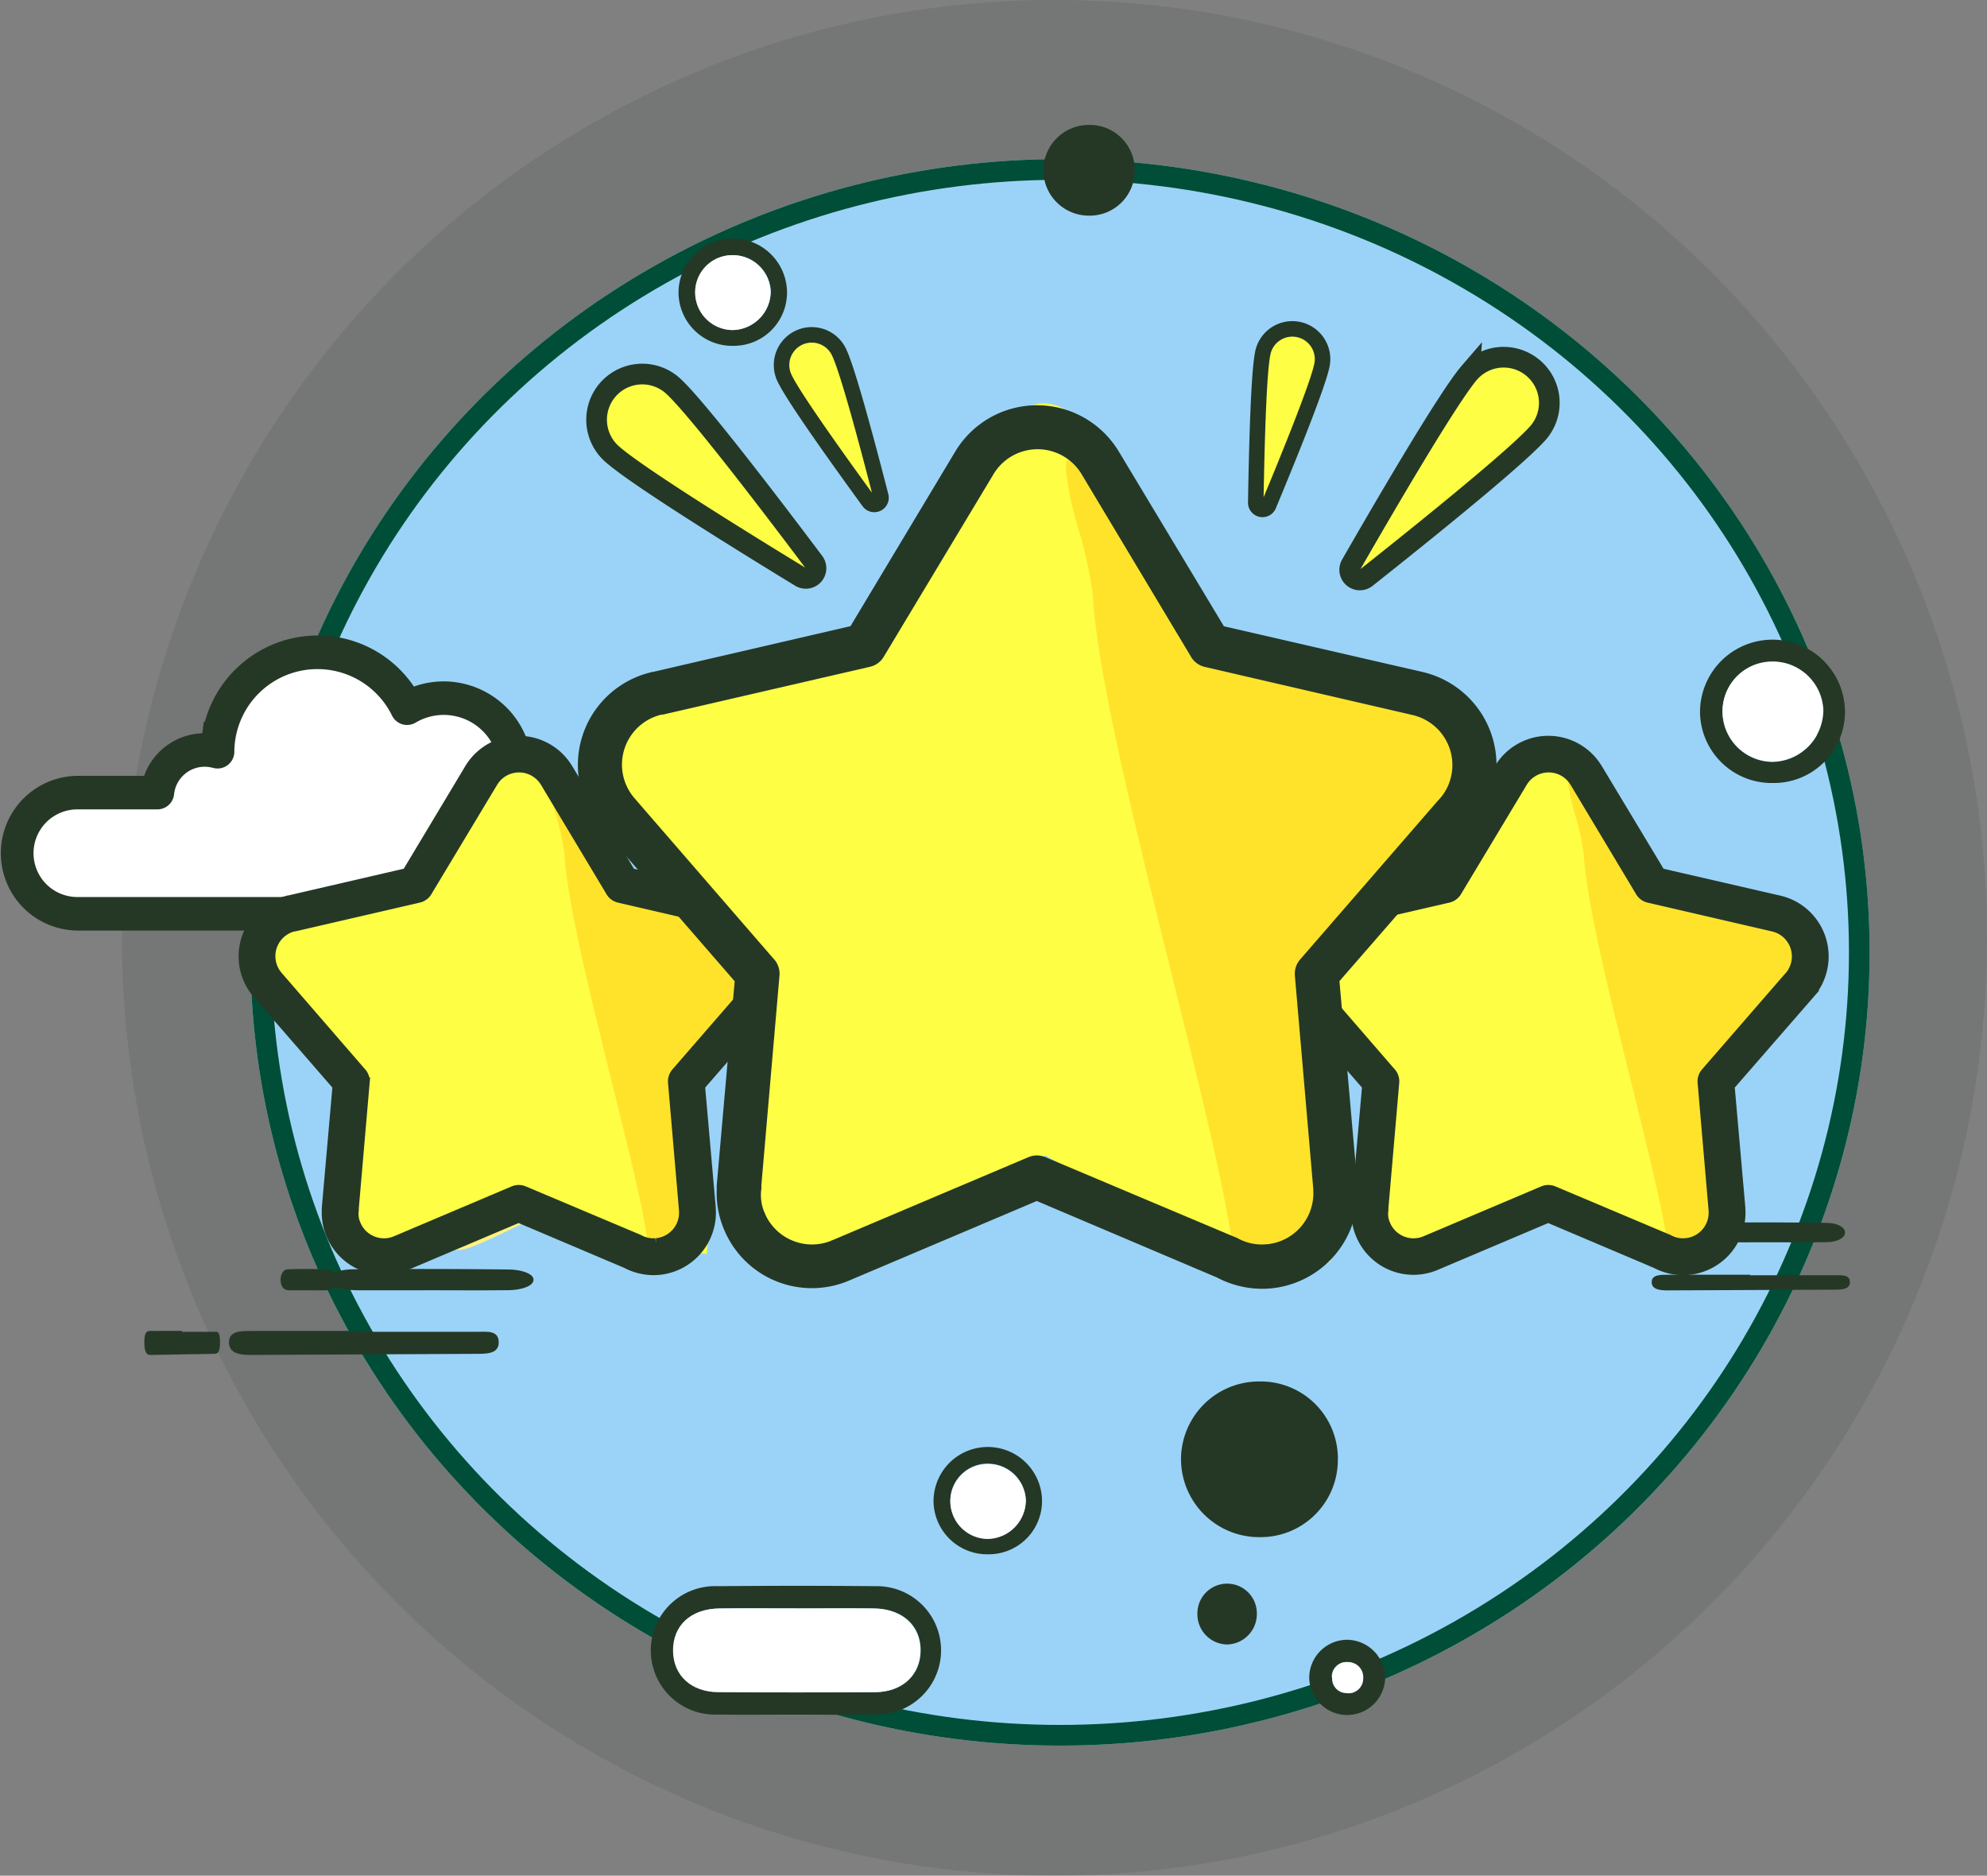 <svg xmlns="http://www.w3.org/2000/svg" width="192.117" height="181.326" viewBox="0 0 192.117 181.326">
  <rect x="0" y="0" width="192.117" height="181.326" fill="#808080" stroke="none"/>
  <g id="Componente_74_5" data-name="Componente 74 – 5" transform="translate(0.75)">
    <ellipse id="Elipse_64" data-name="Elipse 64" cx="90.162" cy="90.663" rx="90.162" ry="90.663" transform="translate(11.042)" fill="#192e1f" opacity="0.11"/>
    <g id="Elipse_88" data-name="Elipse 88" transform="translate(23.46 15.384)" fill="#9bd3f8" stroke="#004e37" stroke-width="2">
      <ellipse cx="78.28" cy="76.685" rx="78.28" ry="76.685" stroke="none"/>
      <ellipse cx="78.28" cy="76.685" rx="77.28" ry="75.685" fill="none"/>
    </g>
    <path id="Trazado_2122" data-name="Trazado 2122" d="M129.861,597.382a7.466,7.466,0,0,1-7.48,7.453h-.045a7.556,7.556,0,0,1-7.639-7.47q0-.067,0-.134a7.545,7.545,0,0,1,7.567-7.446,7.46,7.46,0,0,1,7.6,7.32Q129.863,597.243,129.861,597.382Z" transform="translate(-1.259 -456.235)" fill="#253826"/>
    <path id="Trazado_2123" data-name="Trazado 2123" d="M470.75,324.608c-2.525,0-5.05.03-7.574-.007a6.211,6.211,0,1,1-.049-12.409q7.685-.072,15.371,0a6.2,6.2,0,1,1,.049,12.4C475.948,324.649,473.349,324.608,470.75,324.608Zm.143-10.268c-2.522,0-5.045-.022-7.567.006-2.773.031-4.519,1.652-4.488,4.107.031,2.366,1.744,3.968,4.384,3.984q7.566.045,15.134,0c2.628-.017,4.363-1.639,4.395-3.991.033-2.426-1.75-4.069-4.513-4.1-2.449-.027-4.9,0-7.345,0Z" transform="translate(-394.483 -158.851)" fill="#253826"/>
    <path id="Trazado_2124" data-name="Trazado 2124" d="M425.752,570.116a6.936,6.936,0,0,1-7.054-6.81,7.008,7.008,0,1,1,14.017-.078,6.885,6.885,0,0,1-6.882,6.888Zm-.11-11.713a4.809,4.809,0,0,0-4.77,4.838,4.879,4.879,0,0,0,4.816,4.838,5.014,5.014,0,0,0,4.936-5,4.9,4.9,0,0,0-4.981-4.679Z" transform="translate(-255.079 -494.42)" fill="#253826"/>
    <path id="Trazado_2127" data-name="Trazado 2127" d="M401.314,602.854c2.736,0,5.472,0,8.208,0,.607,0,1.382-.087,1.427.6.048.741-.712.787-1.431.791l-16.226.07c-.732,0-1.488-.1-1.506-.775-.019-.74.82-.735,1.508-.738,2.673-.01,5.346,0,8.02,0Z" transform="translate(-232.841 -479.569)" fill="#253826"/>
    <path id="Trazado_2128" data-name="Trazado 2128" d="M68.369,465.211a3.728,3.728,0,0,1,3.638,3.75,3.673,3.673,0,0,1-7.34-.006q0-.042,0-.083a3.68,3.68,0,0,1,3.7-3.661Zm-.021,2.158a1.416,1.416,0,0,0-1.5,1.534,1.4,1.4,0,0,0,1.329,1.466h.039a1.424,1.424,0,0,0,1.624-1.192,1.585,1.585,0,0,0-1.487-1.811Z" transform="translate(61.169 -306.689)" fill="#253826"/>
    <path id="Trazado_2130" data-name="Trazado 2130" d="M501.487,445.3a2.921,2.921,0,0,1-2.876-2.965v-.03a2.874,2.874,0,1,1,5.748-.023,2.947,2.947,0,0,1-2.872,3.019Z" transform="translate(-383.588 -286.324)" fill="#253826"/>
    <path id="Trazado_2133" data-name="Trazado 2133" d="M399.027,590.615c-1.645,0-3.29.012-4.934,0-1.259-.01-2.175-.311-2.17-.973.009-.515.846-.928,1.867-.923h.012q5.337-.063,10.677.018c.986.005,1.778.413,1.767.91,0,.019,0,.038,0,.057,0,.5-.793.9-1.778.9h-.093C402.592,590.636,400.811,590.613,399.027,590.615Z" transform="translate(-228.612 -470.52)" fill="#253826"/>
    <path id="Trazado_2176" data-name="Trazado 2176" d="M473.582,317.036c2.448,0,4.9-.023,7.344.006,2.764.033,4.546,1.676,4.513,4.1-.032,2.352-1.767,3.973-4.395,3.991q-7.567.048-15.134,0c-2.64-.016-4.353-1.618-4.384-3.983-.032-2.455,1.715-4.078,4.488-4.107C468.538,317.014,471.061,317.036,473.582,317.036Z" transform="translate(-397.204 -161.546)" fill="#fff"/>
    <path id="Trazado_2177" data-name="Trazado 2177" d="M428.339,561.088a4.9,4.9,0,0,1,4.98,4.68,5.014,5.014,0,0,1-4.936,5,4.879,4.879,0,0,1-4.813-4.838A4.809,4.809,0,0,1,428.339,561.088Z" transform="translate(-257.774 -497.135)" fill="#fff"/>
    <path id="Trazado_2179" data-name="Trazado 2179" d="M71.047,470.041a1.462,1.462,0,0,1,1.5,1.581,1.424,1.424,0,0,1-1.411,1.437,1.471,1.471,0,0,1-.229-.017,1.4,1.4,0,0,1-1.369-1.429c0-.013,0-.025,0-.038A1.416,1.416,0,0,1,71.047,470.041Z" transform="translate(58.509 -309.363)" fill="#fff"/>
    <path id="Trazado_2625" data-name="Trazado 2625" d="M1205.073,78.91h-1.357a6.962,6.962,0,0,0-10.16-8.162,9.656,9.656,0,0,0-18.326,4.211,4.609,4.609,0,0,0-5.82,3.95h-7.74a5.857,5.857,0,0,0,0,11.714h43.4a5.857,5.857,0,0,0,0-11.714Z" transform="translate(-1153.944 -1.349)" fill="#fff"/>
    <path id="Trazado_2626" data-name="Trazado 2626" d="M1161.109,90.934a6.729,6.729,0,0,1,0-13.457h7.008l.074-.244a5.456,5.456,0,0,1,5.249-3.876l.407.007.04-.305a10.564,10.564,0,0,1,10.443-9.15,10.454,10.454,0,0,1,8.87,4.866l.154.242.266-.107a7.755,7.755,0,0,1,2.908-.564,7.853,7.853,0,0,1,7.845,7.843,7.741,7.741,0,0,1-.053.906l-.045.377.38.008a6.729,6.729,0,0,1-.144,13.456Zm0-11.713a4.985,4.985,0,0,0,0,9.97h43.4a4.985,4.985,0,0,0,0-9.97h-1.357a.873.873,0,0,1-.829-1.143,6.09,6.09,0,0,0-8.888-7.141.872.872,0,0,1-1.226-.366A8.784,8.784,0,0,0,1175.54,74.4a.873.873,0,0,1-1.1.837,3.894,3.894,0,0,0-1.025-.139,3.726,3.726,0,0,0-3.7,3.343.871.871,0,0,1-.867.778Z" transform="translate(-1154.382 -1.724)" fill="#253826" stroke="#253826" stroke-width="1.5"/>
    <path id="Trazado_2127-2" data-name="Trazado 2127" d="M404.753,602.882c3.723,0,7.447-.006,11.17,0,.826,0,1.881-.134,1.942.922.065,1.136-.969,1.205-1.948,1.211q-11.041.052-22.082.107c-1,0-2.024-.15-2.049-1.187-.027-1.134,1.117-1.126,2.052-1.13,3.638-.015,7.276-.006,10.915-.006Z" transform="translate(-370.397 -474.135)" fill="#253826"/>
    <path id="Trazado_2133-2" data-name="Trazado 2133" d="M401.809,590.75c-2.289,0-4.578.013-6.866,0-1.752-.01-3.027-.333-3.02-1.041.013-.551,1.177-.993,2.6-.988h.017q7.427-.068,14.859.019c1.373.006,2.475.442,2.46.974a.565.565,0,0,1-.007.061c0,.531-1.1.964-2.475.966h-.129C406.77,590.773,404.291,590.748,401.809,590.75Z" transform="translate(-361.028 -466.015)" fill="#253826"/>
    <path id="Trazado_2127-3" data-name="Trazado 2127" d="M395.427,602.882c1.045,0,2.091-.006,3.136,0,.232,0,.528-.134.545.922.018,1.136-.272,1.205-.547,1.211q-3.1.052-6.2.107c-.28,0-.568-.15-.575-1.187-.007-1.134.313-1.126.576-1.13,1.021-.015,2.043-.006,3.065-.006Z" transform="translate(-378.583 -474.135)" fill="#253826"/>
    <path id="Trazado_2133-3" data-name="Trazado 2133" d="M394.557,590.75c-.61,0-1.219.013-1.829,0-.467-.01-.806-.333-.8-1.041,0-.551.313-.993.692-.988h0q1.978-.068,3.958.019c.366.006.659.442.655.974,0,.02,0,.041,0,.061,0,.531-.294.964-.659.966h-.034C395.878,590.773,395.218,590.748,394.557,590.75Z" transform="translate(-365.55 -466.015)" fill="#253826"/>
    <path id="Trazado_2122-2" data-name="Trazado 2122" d="M123.532,594.211a4.351,4.351,0,0,1-4.358,4.343h-.026A4.4,4.4,0,0,1,114.7,594.2c0-.026,0-.052,0-.078a4.4,4.4,0,0,1,4.409-4.339,4.347,4.347,0,0,1,4.426,4.265Q123.534,594.13,123.532,594.211Z" transform="translate(-14.57 -577.706)" fill="#253826"/>
    <path id="Trazado_2124-2" data-name="Trazado 2124" d="M423.978,566.627a5.192,5.192,0,0,1-5.28-5.1,5.246,5.246,0,1,1,10.492-.059,5.154,5.154,0,0,1-5.152,5.157Zm-.082-8.769a3.6,3.6,0,0,0-3.571,3.622,3.652,3.652,0,0,0,3.6,3.622,3.754,3.754,0,0,0,3.7-3.74,3.671,3.671,0,0,0-3.729-3.5Z" transform="translate(-353.844 -533.193)" fill="#253826"/>
    <path id="Trazado_2177-2" data-name="Trazado 2177" d="M427.14,561.088a3.671,3.671,0,0,1,3.727,3.5,3.754,3.754,0,0,1-3.7,3.74,3.652,3.652,0,0,1-3.6-3.622A3.6,3.6,0,0,1,427.14,561.088Z" transform="translate(-357.111 -536.422)" fill="#fff"/>
    <path id="Trazado_2124-3" data-name="Trazado 2124" d="M423.978,566.627a5.192,5.192,0,0,1-5.28-5.1,5.246,5.246,0,1,1,10.492-.059,5.154,5.154,0,0,1-5.152,5.157Zm-.082-8.769a3.6,3.6,0,0,0-3.571,3.622,3.652,3.652,0,0,0,3.6,3.622,3.754,3.754,0,0,0,3.7-3.74,3.671,3.671,0,0,0-3.729-3.5Z" transform="translate(-329.188 -416.368)" fill="#253826"/>
    <path id="Trazado_2177-3" data-name="Trazado 2177" d="M427.14,561.088a3.671,3.671,0,0,1,3.727,3.5,3.754,3.754,0,0,1-3.7,3.74,3.652,3.652,0,0,1-3.6-3.622A3.6,3.6,0,0,1,427.14,561.088Z" transform="translate(-332.433 -419.55)" fill="#fff"/>
    <g id="Grupo_2904" data-name="Grupo 2904" transform="translate(16.601 29.881)">
      <g id="Grupo_2899" data-name="Grupo 2899" transform="translate(22.176 1.042)">
        <path id="Trazado_3100" data-name="Trazado 3100" d="M8,1.836c1.8,2.5,6.883,13.243,9.789,19.5a.982.982,0,0,1-1.566,1.127C11.208,17.725,2.633,9.5.832,7A4.416,4.416,0,0,1,8,1.836Z" transform="matrix(0.978, -0.208, 0.208, 0.978, 17.335, 6.252)" fill="#fefe45" stroke="#253826" stroke-width="2"/>
        <path id="Trazado_3101" data-name="Trazado 3101" d="M9.888,1.836C8.087,4.337,3,15.079.1,21.339a.982.982,0,0,0,1.566,1.127C6.68,17.725,15.254,9.5,17.055,7a4.416,4.416,0,0,0-7.167-5.16Z" transform="matrix(0.996, 0.087, -0.087, 0.996, 92.86, 2.408)" fill="#fefe45" stroke="#253826" stroke-width="2"/>
        <path id="Trazado_3102" data-name="Trazado 3102" d="M437.311,286.129c-2.93-.956-14.708-2.534-21.555-3.4a.982.982,0,0,0-.6,1.835c6.041,3.337,16.485,9.006,19.415,9.962a4.416,4.416,0,0,0,2.738-8.4Z" transform="translate(-315.132 -204.803)" fill="#fff082"/>
        <path id="Trazado_3103" data-name="Trazado 3103" d="M3.048,286.129c2.93-.956,14.708-2.534,21.555-3.4a.982.982,0,0,1,.6,1.835C19.16,287.9,8.716,293.57,5.786,294.525a4.416,4.416,0,0,1-2.738-8.4Z" transform="translate(0 -204.803)" fill="#fff082"/>
        <path id="Trazado_3107" data-name="Trazado 3107" d="M6.535,1.214C5.345,2.867,1.986,9.967.065,14.1a.649.649,0,0,0,1.035.745c3.315-3.134,8.982-8.572,10.172-10.225a2.919,2.919,0,1,0-4.737-3.41Z" transform="translate(76.095 4.809) rotate(-24)" fill="#fefe45" stroke="#253826" stroke-width="1.5"/>
        <path id="Trazado_3108" data-name="Trazado 3108" d="M6.535,1.214C5.345,2.867,1.986,9.967.065,14.1a.649.649,0,0,0,1.035.745c3.315-3.134,8.982-8.572,10.172-10.225a2.919,2.919,0,1,0-4.737-3.41Z" transform="translate(32.118 10.797) rotate(-61)" fill="#fefe45" stroke="#253826" stroke-width="1.5"/>
      </g>
      <g id="Grupo_2902" data-name="Grupo 2902" transform="translate(0 36.184)">
        <path id="Trazado_3099" data-name="Trazado 3099" d="M33.852,14.679C29.451,4.46,24.133,0,24.133,0a54.932,54.932,0,0,0-9,14.679C4.568,15.66,0,20.027,0,20.027s1.284,5.361,9.354,12.451c-4.7,20.835-3.223,21.9,15.57,11.442,18.364,10.9,19.407,9.392,15.575-11L50.374,22.29l-3.407-5.743Z" transform="matrix(-0.809, 0.588, -0.588, -0.809, 70.514, 40.962)" fill="#fefe45"/>
        <path id="Trazado_3105" data-name="Trazado 3105" d="M29.529,2.6C28.194-.5,26.807.03,25.427.041,23.383.056,20.991,2.3,15.838,14.264,5.12,15.258.846,16.653.109,19.181c-.7,2.4,1.9,6.318,9.859,13.309-1.124,4.987-1.383,13.383-.1,13.576.286.045,1.311-2,1.944-3.921a25.836,25.836,0,0,1,1.429-3.21C17.906,31.767,26.23,7.451,29.529,2.6Z" transform="matrix(-0.809, 0.588, -0.588, -0.809, 70.837, 40.214)" fill="#ffe32a"/>
      </g>
      <g id="star_1_" data-name="star (1)" transform="translate(6.223 41.752)">
        <g id="Grupo_2900" data-name="Grupo 2900" transform="translate(0 0)">
          <path id="Trazado_3106" data-name="Trazado 3106" d="M48.9,21.9,37.405,19.255,31.383,9.247l-.038-.057a5.523,5.523,0,0,0-9.489-.063L15.783,19.249,4.333,21.9H4.283l-.127.038A5.516,5.516,0,0,0,1.347,30.9L9.078,39.8,8.04,51.6a1.263,1.263,0,0,0,0,.221,5.4,5.4,0,0,0,.43,2.372l.006.014a5.5,5.5,0,0,0,7.212,2.927l10.881-4.612,10.438,4.428a5.6,5.6,0,0,0,3.062.633,5.548,5.548,0,0,0,5.061-5.953v-.051L44.092,39.8l7.591-8.724A5.529,5.529,0,0,0,48.9,21.9Zm1.379,6.794a2.931,2.931,0,0,1-.462.633l-.07.076-7.933,9.141a1.266,1.266,0,0,0-.3.943L42.574,51.8v.063a2.967,2.967,0,0,1-2.695,3.163h-.038a2.865,2.865,0,0,1-1.619-.335,1.265,1.265,0,0,0-.2-.089l-10.95-4.618a1.265,1.265,0,0,0-.987,0L14.809,54.763a1.261,1.261,0,0,0-.2.082,2.973,2.973,0,0,1-3.758-1.531,1.267,1.267,0,0,0-.076-.177,2.566,2.566,0,0,1-.158-1.309,1.269,1.269,0,0,0,0-.2l1.05-12.146a1.265,1.265,0,0,0-.373-1.018L3.277,29.206a2.973,2.973,0,0,1,1.575-4.839h.076L16.9,21.6a1.265,1.265,0,0,0,.835-.633l6.326-10.52a2.973,2.973,0,0,1,5.1,0l.038.063,6.294,10.5v.006a1.266,1.266,0,0,0,.81.588l12.019,2.783a2.973,2.973,0,0,1,1.955,4.3Z" transform="translate(0 -6.462)" fill="#253826" stroke="#253826" stroke-width="1"/>
        </g>
      </g>
      <g id="Grupo_2903" data-name="Grupo 2903" transform="translate(98.551 36.184)">
        <path id="Trazado_3099-2" data-name="Trazado 3099" d="M33.852,14.679C29.451,4.46,24.133,0,24.133,0a54.932,54.932,0,0,0-9,14.679C4.568,15.66,0,20.027,0,20.027s1.284,5.361,9.354,12.451c-4.7,20.835-3.223,21.9,15.57,11.442,18.364,10.9,19.407,9.392,15.575-11L50.374,22.29l-3.407-5.743Z" transform="matrix(-0.809, 0.588, -0.588, -0.809, 70.514, 40.962)" fill="#fefe45"/>
        <path id="Trazado_3105-2" data-name="Trazado 3105" d="M29.529,2.6C28.194-.5,26.807.03,25.427.041,23.383.056,20.991,2.3,15.838,14.264,5.12,15.258.846,16.653.109,19.181c-.7,2.4,1.9,6.318,9.859,13.309-1.124,4.987-1.383,13.383-.1,13.576.286.045,1.311-2,1.944-3.921a25.836,25.836,0,0,1,1.429-3.21C17.906,31.767,26.23,7.451,29.529,2.6Z" transform="matrix(-0.809, 0.588, -0.588, -0.809, 70.837, 40.214)" fill="#ffe32a"/>
      </g>
      <g id="star_1_2" data-name="star (1)" transform="translate(105.771 41.752)">
        <g id="Grupo_2900-2" data-name="Grupo 2900" transform="translate(0 0)">
          <path id="Trazado_3106-2" data-name="Trazado 3106" d="M48.9,21.9,37.405,19.255,31.383,9.247l-.038-.057a5.523,5.523,0,0,0-9.489-.063L15.783,19.249,4.333,21.9H4.283l-.127.038A5.516,5.516,0,0,0,1.347,30.9L9.078,39.8,8.04,51.6a1.263,1.263,0,0,0,0,.221,5.4,5.4,0,0,0,.43,2.372l.006.014a5.5,5.5,0,0,0,7.212,2.927l10.881-4.612,10.438,4.428a5.6,5.6,0,0,0,3.062.633,5.548,5.548,0,0,0,5.061-5.953v-.051L44.092,39.8l7.591-8.724A5.529,5.529,0,0,0,48.9,21.9Zm1.379,6.794a2.931,2.931,0,0,1-.462.633l-.07.076-7.933,9.141a1.266,1.266,0,0,0-.3.943L42.574,51.8v.063a2.967,2.967,0,0,1-2.695,3.163h-.038a2.865,2.865,0,0,1-1.619-.335,1.265,1.265,0,0,0-.2-.089l-10.95-4.618a1.265,1.265,0,0,0-.987,0L14.809,54.763a1.261,1.261,0,0,0-.2.082,2.973,2.973,0,0,1-3.758-1.531,1.267,1.267,0,0,0-.076-.177,2.566,2.566,0,0,1-.158-1.309,1.269,1.269,0,0,0,0-.2l1.05-12.146a1.265,1.265,0,0,0-.373-1.018L3.277,29.206a2.973,2.973,0,0,1,1.575-4.839h.076L16.9,21.6a1.265,1.265,0,0,0,.835-.633l6.326-10.52a2.973,2.973,0,0,1,5.1,0l.038.063,6.294,10.5v.006a1.266,1.266,0,0,0,.81.588l12.019,2.783a2.973,2.973,0,0,1,1.955,4.3Z" transform="translate(0 -6.462)" fill="#253826" stroke="#253826" stroke-width="1"/>
        </g>
      </g>
      <g id="Grupo_2901" data-name="Grupo 2901" transform="translate(26.13 0)">
        <path id="Trazado_3099-3" data-name="Trazado 3099" d="M56.534,24.515C49.184,7.448,40.3,0,40.3,0S32.037,8.823,25.28,24.515C7.629,26.152,0,33.445,0,33.445S2.144,42.4,15.622,54.239c-7.842,34.794-5.383,36.581,26,19.109,30.668,18.21,32.41,15.685,26.01-18.378L84.126,37.225l-5.689-9.591Z" transform="matrix(-0.809, 0.588, -0.588, -0.809, 117.76, 68.407)" fill="#fefe45"/>
        <path id="Trazado_3105-3" data-name="Trazado 3105" d="M49.314,4.339C47.085-.839,44.769.051,42.463.069,39.049.093,35.056,3.838,26.45,23.82,8.551,25.481,1.412,27.81.182,32.033-.988,36.045,3.356,42.584,16.647,54.26c-1.877,8.329-2.309,22.35-.168,22.672.478.075,2.19-3.333,3.247-6.547a43.147,43.147,0,0,1,2.386-5.361C29.9,53.052,43.8,12.443,49.314,4.339Z" transform="matrix(-0.809, 0.588, -0.588, -0.809, 118.299, 67.158)" fill="#ffe32a"/>
      </g>
      <g id="star_1_3" data-name="star (1)" transform="translate(38.523 9.299)">
        <g id="Grupo_2900-3" data-name="Grupo 2900" transform="translate(0 0)">
          <path id="Trazado_3106-3" data-name="Trazado 3106" d="M81.663,32.243l-19.2-4.416L52.41,11.114l-.063-.1A9.223,9.223,0,0,0,36.5,10.913l-10.142,16.9L7.236,32.243H7.152l-.211.063A9.212,9.212,0,0,0,2.25,47.266L15.16,62.141l-1.733,19.7a2.108,2.108,0,0,0,0,.37,9.016,9.016,0,0,0,.718,3.962l.01.024A9.191,9.191,0,0,0,26.2,91.087l18.171-7.7,17.431,7.4a9.359,9.359,0,0,0,5.113,1.056A9.265,9.265,0,0,0,75.367,81.9v-.085L73.634,62.13,86.312,47.562a9.233,9.233,0,0,0-4.648-15.319Zm2.3,11.346a4.9,4.9,0,0,1-.771,1.056l-.116.127L69.831,60.038a2.113,2.113,0,0,0-.507,1.574L71.1,82.182v.106a4.955,4.955,0,0,1-4.5,5.282h-.063a4.785,4.785,0,0,1-2.7-.56,2.112,2.112,0,0,0-.338-.148L45.205,79.15a2.112,2.112,0,0,0-1.648,0L24.731,87.126a2.1,2.1,0,0,0-.328.137,4.965,4.965,0,0,1-6.275-2.557,2.117,2.117,0,0,0-.127-.3,4.285,4.285,0,0,1-.264-2.187,2.118,2.118,0,0,0,0-.327l1.754-20.284a2.113,2.113,0,0,0-.623-1.7L5.472,44.445A4.965,4.965,0,0,1,8.1,36.363h.127l20-4.617a2.113,2.113,0,0,0,1.395-1.056L40.187,13.121a4.965,4.965,0,0,1,8.515,0l.063.106L59.277,30.764v.011a2.114,2.114,0,0,0,1.352.983L80.7,36.405a4.965,4.965,0,0,1,3.264,7.184Z" transform="translate(0 -6.462)" fill="#253826"/>
        </g>
      </g>
    </g>
  </g>
</svg>
